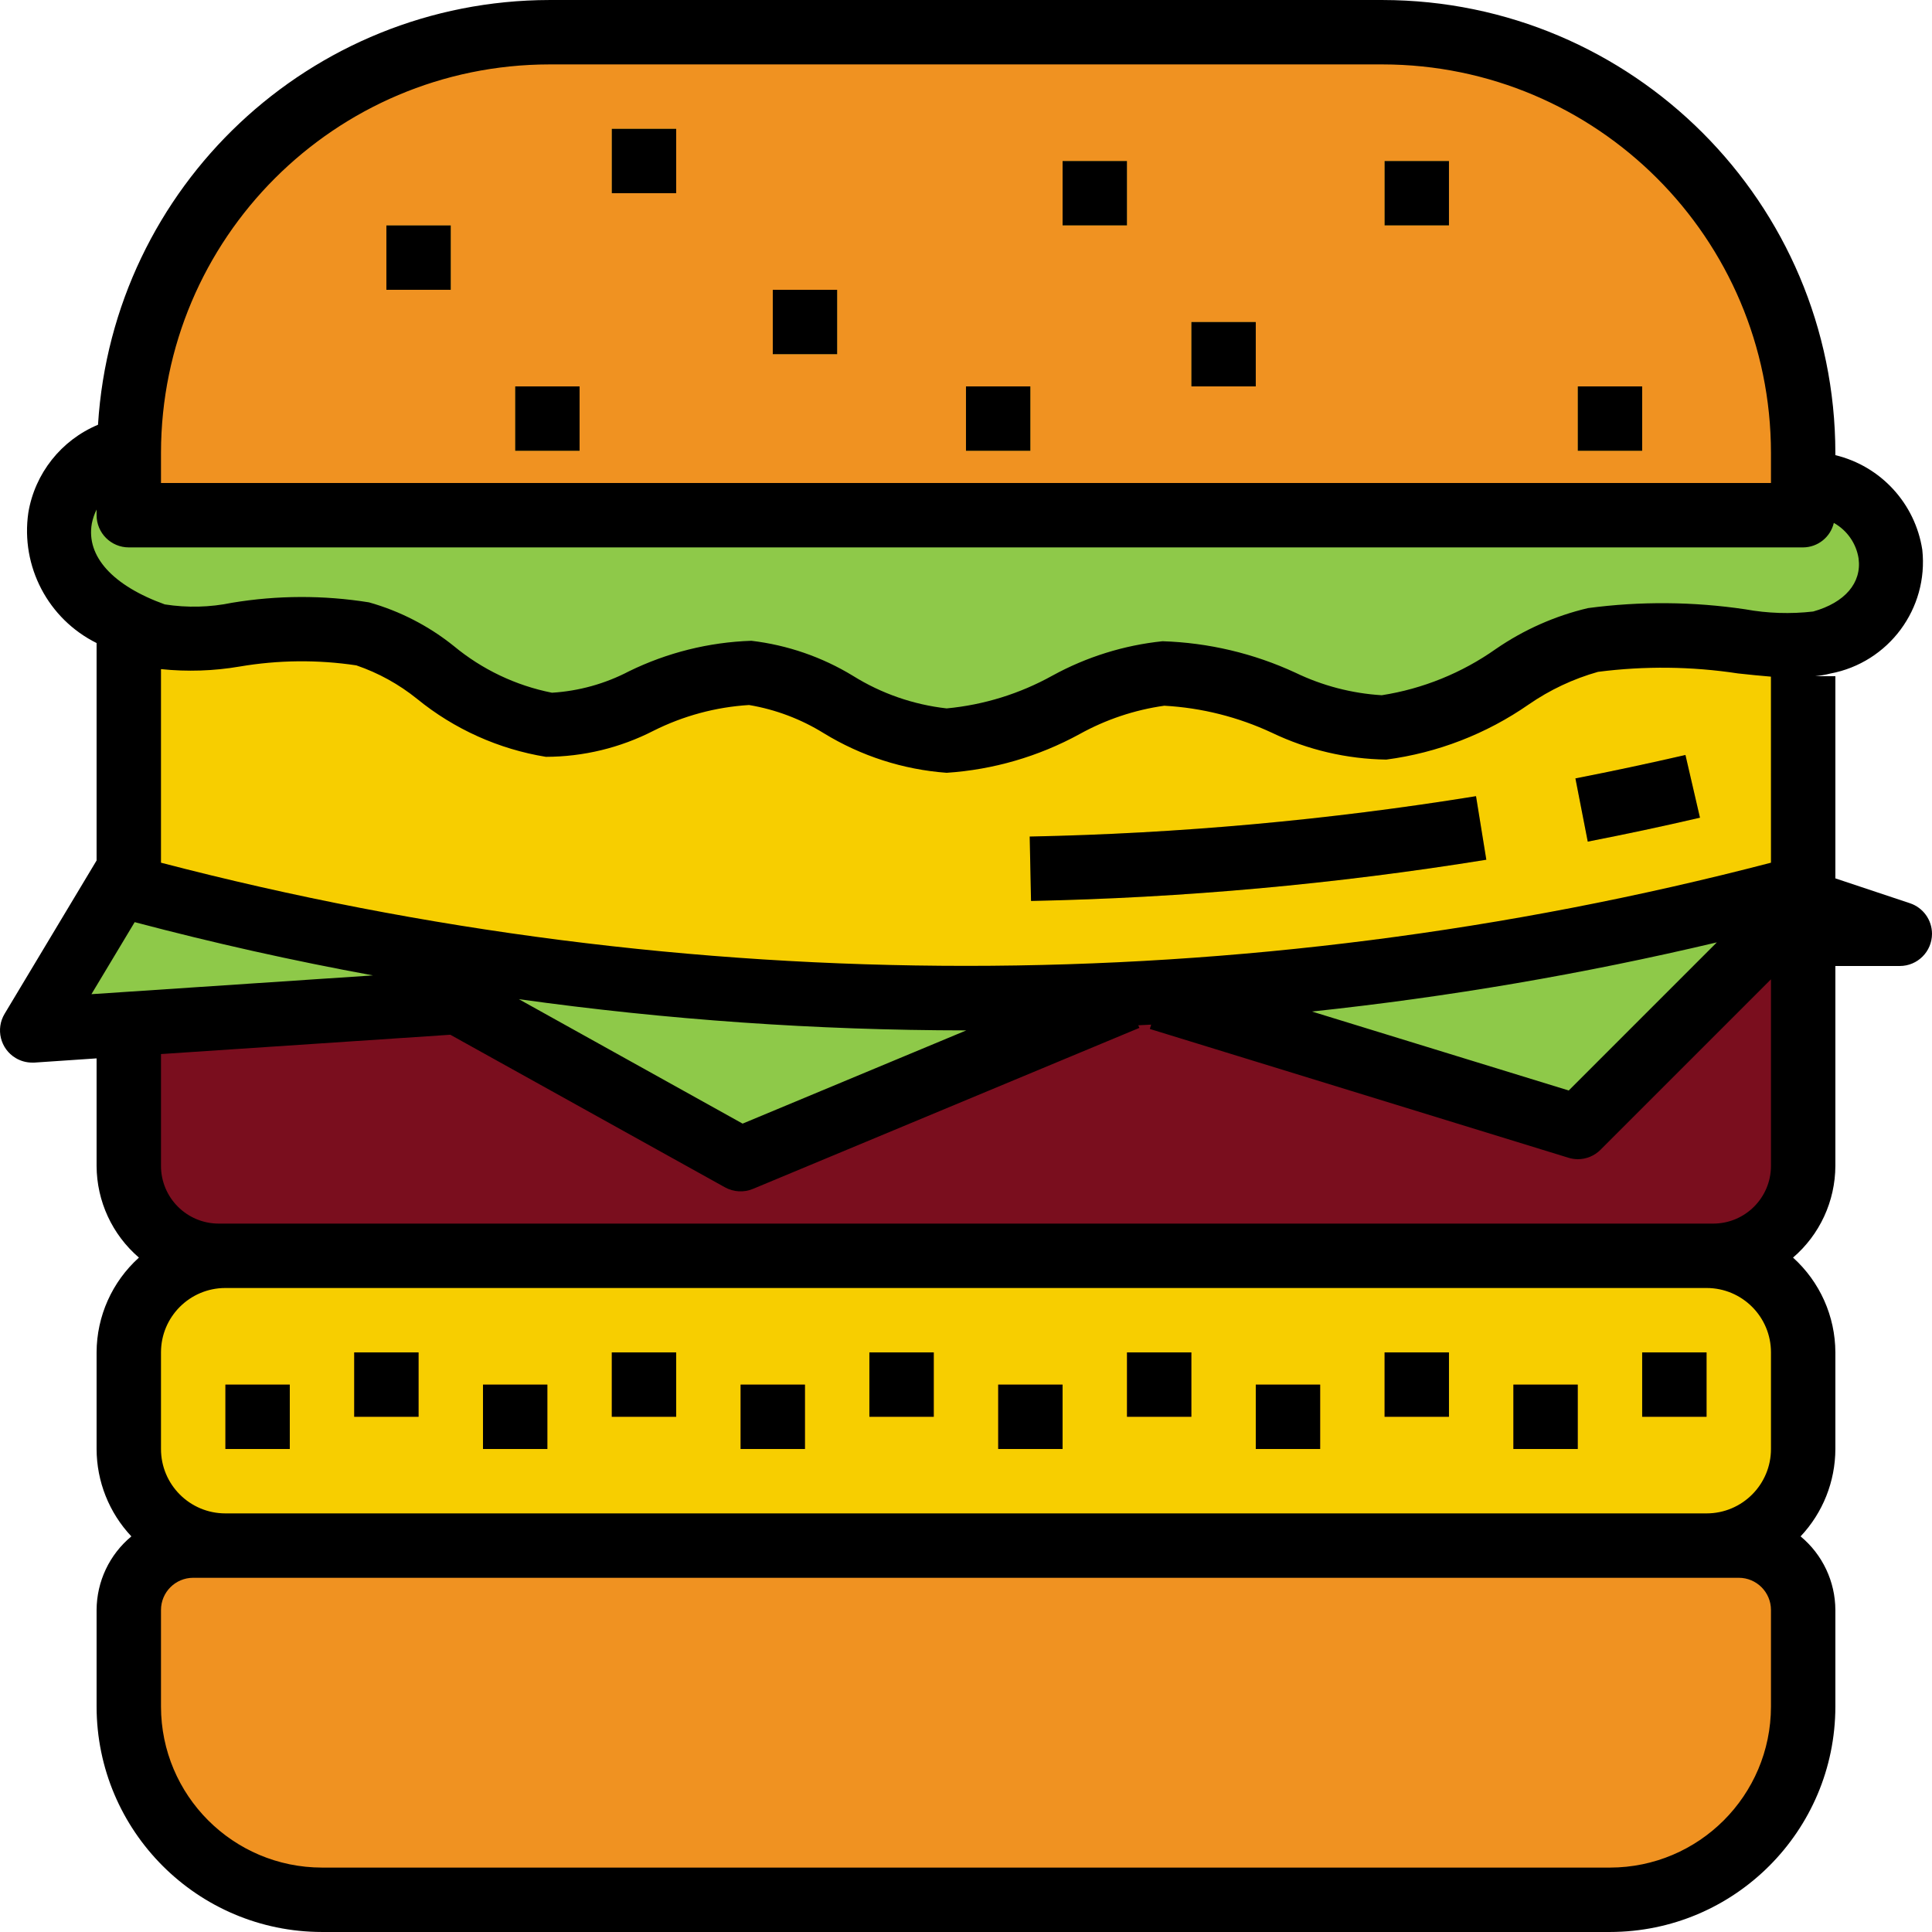 <?xml version="1.0" encoding="iso-8859-1"?>
<!-- Generator: Adobe Illustrator 19.0.0, SVG Export Plug-In . SVG Version: 6.00 Build 0)  -->
<svg version="1.1" id="Capa_1" xmlns="http://www.w3.org/2000/svg" xmlns:xlink="http://www.w3.org/1999/xlink" x="0px" y="0px"
	 viewBox="0 0 511.998 511.998" style="enable-background:new 0 0 511.998 511.998;" xml:space="preserve">
<path style="fill:#F09221;" d="M426.657,503.461H85.33c-28.279,0-51.199-22.92-51.199-51.199v-25.6
	c0-9.429,7.637-17.066,17.066-17.066H460.79c9.429,0,17.066,7.637,17.066,17.066v25.6
	C477.856,480.541,454.936,503.461,426.657,503.461z"/>
<path style="fill:#7A0E1E;" d="M477.856,238.932v70.04c0,13.158-10.666,23.825-23.825,23.825H57.955
	c-13.158,0-23.825-10.667-23.825-23.825v-52.974L477.856,238.932z"/>
<path style="fill:#F7CE00;" d="M59.73,332.798h392.527c14.14,0,25.6,11.46,25.6,25.6v25.6c0,14.14-11.46,25.6-25.6,25.6H59.73
	c-14.139,0-25.6-11.46-25.6-25.6v-25.6C34.13,344.258,45.591,332.798,59.73,332.798z"/>
<polygon style="fill:#8EC949;" points="477.856,230.229 503.456,247.466 460.79,247.466 418.124,298.665 307.193,264.532 
	196.261,307.198 119.462,264.532 8.531,273.065 34.13,230.399 "/>
<g>
	<rect x="59.73" y="366.93" style="fill:#F09221;" width="17.066" height="17.066"/>
	<rect x="93.863" y="358.397" style="fill:#F09221;" width="17.066" height="17.066"/>
	<rect x="127.996" y="366.93" style="fill:#F09221;" width="17.066" height="17.066"/>
	<rect x="162.128" y="358.397" style="fill:#F09221;" width="17.066" height="17.066"/>
	<rect x="196.261" y="366.93" style="fill:#F09221;" width="17.066" height="17.066"/>
	<rect x="230.394" y="358.397" style="fill:#F09221;" width="17.066" height="17.066"/>
	<rect x="264.527" y="366.93" style="fill:#F09221;" width="17.066" height="17.066"/>
	<rect x="298.659" y="358.397" style="fill:#F09221;" width="17.066" height="17.066"/>
	<rect x="332.792" y="366.93" style="fill:#F09221;" width="17.066" height="17.066"/>
	<rect x="366.925" y="358.397" style="fill:#F09221;" width="17.066" height="17.066"/>
	<rect x="401.058" y="366.93" style="fill:#F09221;" width="17.066" height="17.066"/>
	<rect x="435.19" y="358.397" style="fill:#F09221;" width="17.066" height="17.066"/>
</g>
<path style="fill:#F7CE00;" d="M477.856,152.005v83.182l0,0c-145.32,39.125-298.406,39.125-443.726,0l0,0v-73.053L477.856,152.005z"
	/>
<g>
	<path style="fill:#D4B100;" d="M273.23,238.762l-0.35-17.066c39.628-0.802,79.154-4.378,118.279-10.709l2.731,16.845
		C353.971,234.29,313.652,237.943,273.23,238.762z"/>
	<path style="fill:#D4B100;" d="M420.769,223.035l-3.268-16.751c9.745-1.903,19.464-3.968,29.158-6.212l3.848,16.623
		C440.626,219.007,430.71,221.124,420.769,223.035z"/>
</g>
<path style="fill:#8EC949;" d="M34.13,119.468c-17.066,0-34.133,34.133,6.639,48.699c11.733,4.198,32.58-4.71,55.329-0.205
	c14.378,2.842,29.013,22.186,49.347,24.072c15.479,1.451,33.936-14.455,53.367-13.738c16.008,0.597,33.117,17.971,52.061,17.971
	c20.898,0,39.841-17.322,57.437-17.809c21.487-0.597,41.454,15.513,58.461,14.302c22.707-1.63,39.679-20.693,55.389-23.176
	c26.939-4.267,48.759,4.002,60.586,0.691c29.243-8.141,20.71-42.273-4.89-42.273L34.13,119.468z"/>
<path style="fill:#F09221;" d="M145.6,8.536h220.788c61.558,0,111.469,49.911,111.469,111.469v16.529l0,0H34.13l0,0v-16.529
	C34.13,58.447,84.033,8.536,145.6,8.536z"/>
<g>
	<rect x="102.396" y="59.735" style="fill:#FBD836;" width="17.066" height="17.066"/>
	<rect x="136.529" y="102.401" style="fill:#FBD836;" width="17.066" height="17.066"/>
	<rect x="162.128" y="34.136" style="fill:#FBD836;" width="17.066" height="17.066"/>
	<rect x="204.794" y="76.802" style="fill:#FBD836;" width="17.066" height="17.066"/>
	<rect x="281.593" y="42.669" style="fill:#FBD836;" width="17.066" height="17.066"/>
	<rect x="366.925" y="42.669" style="fill:#FBD836;" width="17.066" height="17.066"/>
	<rect x="418.124" y="102.401" style="fill:#FBD836;" width="17.066" height="17.066"/>
	<rect x="315.726" y="85.335" style="fill:#FBD836;" width="17.066" height="17.066"/>
	<rect x="255.993" y="102.401" style="fill:#FBD836;" width="17.066" height="17.066"/>
</g>
<path d="M272.881,221.695l0.35,17.066c40.422-0.819,80.741-4.471,120.659-10.923l-2.731-16.845
	C352.034,217.326,312.509,220.902,272.881,221.695z"/>
<path d="M417.501,206.284l3.268,16.751c9.95-1.937,19.865-4.045,29.738-6.34l-3.848-16.623
	C436.965,202.308,427.246,204.382,417.501,206.284z"/>
<path d="M8.531,281.598c0.188,0,0.375,0,0.563,0l16.503-1.118v28.492c0.034,9.344,4.13,18.218,11.221,24.303
	c-7.117,6.417-11.196,15.539-11.221,25.122v25.6c0.017,8.61,3.311,16.887,9.216,23.159c-5.811,4.813-9.19,11.964-9.216,19.507v25.6
	c0.034,32.972,26.76,59.698,59.732,59.732h341.328c32.972-0.034,59.698-26.76,59.732-59.732v-25.6
	c-0.026-7.543-3.405-14.694-9.216-19.507c5.905-6.263,9.199-14.549,9.216-23.159v-25.6c-0.026-9.583-4.104-18.705-11.221-25.122
	c7.091-6.084,11.187-14.959,11.221-24.303v-52.974h17.066c4.71,0,8.533-3.814,8.542-8.525c0-3.678-2.355-6.946-5.845-8.107
	l-19.763-6.588V179.2h-5.342c1.357-0.145,2.705-0.375,4.036-0.708c15.428-2.91,26.026-17.186,24.345-32.793
	c-1.886-12.262-10.982-22.169-23.04-25.079v-0.614C486.313,53.771,432.639,0.088,366.396,0.003H145.6
	C82.275,0.105,29.924,49.368,25.973,112.564c-9.753,4.079-16.734,12.885-18.466,23.313c-2.065,14.216,5.231,28.142,18.09,34.534
	v57.625L1.218,268.671c-2.423,4.036-1.118,9.284,2.918,11.708C5.467,281.18,6.986,281.598,8.531,281.598z M469.323,452.262
	c-0.026,23.552-19.114,42.64-42.666,42.666H85.33c-23.552-0.026-42.64-19.114-42.666-42.666v-25.6c0-4.71,3.823-8.533,8.533-8.533
	H460.79c4.71,0,8.533,3.823,8.533,8.533V452.262z M469.323,383.997c0,9.429-7.637,17.066-17.066,17.066H59.73
	c-9.429,0-17.066-7.637-17.066-17.066v-25.6c0-9.429,7.637-17.066,17.066-17.066h392.527c9.429,0,17.066,7.637,17.066,17.066
	V383.997z M469.323,308.973c-0.009,8.439-6.852,15.283-15.291,15.291H57.955c-8.439-0.009-15.283-6.844-15.291-15.291v-29.636
	l76.679-5.12l72.771,40.43c2.287,1.271,5.018,1.425,7.432,0.418L301.945,272.4l-0.29-0.691c1.126-0.06,2.253-0.102,3.413-0.171
	l-0.35,1.143l110.931,34.133c0.802,0.247,1.638,0.375,2.475,0.384c2.261,0,4.437-0.896,6.033-2.5l45.166-45.166V308.973z
	 M137.493,264.788c39.261,5.478,78.855,8.243,118.5,8.277h0.085l-59.28,24.704L137.493,264.788z M347.683,268.065
	c36.112-3.84,71.952-9.958,107.296-18.329l-39.253,39.253L347.683,268.065z M469.323,228.624
	c-139.885,36.454-286.775,36.454-426.66,0v-51.302c6.946,0.725,13.969,0.495,20.855-0.683c10.223-1.741,20.667-1.852,30.924-0.307
	c5.837,1.997,11.281,5,16.085,8.875c9.839,8.021,21.606,13.32,34.133,15.36c9.916-0.017,19.695-2.381,28.518-6.903
	c7.893-3.959,16.512-6.289,25.327-6.827c7.014,1.178,13.73,3.712,19.78,7.458c9.873,6.05,21.043,9.651,32.588,10.504
	c12.339-0.819,24.345-4.309,35.199-10.24c6.963-3.866,14.583-6.425,22.476-7.535c9.898,0.546,19.592,2.987,28.569,7.185
	c9.455,4.523,19.78,6.937,30.259,7.091c13.559-1.783,26.504-6.792,37.734-14.6c5.606-3.874,11.818-6.801,18.38-8.653
	c12.322-1.587,24.806-1.451,37.094,0.418c3.063,0.341,5.973,0.623,8.729,0.853L469.323,228.624z M42.664,120.005
	C42.723,63.183,88.777,17.138,145.6,17.069h220.796c56.823,0.068,102.868,46.113,102.927,102.936v7.996H42.664V120.005z
	 M24.326,138.778c0.256-1.297,0.683-2.56,1.271-3.746v1.502c0,4.71,3.823,8.533,8.533,8.533h443.726
	c3.883-0.034,7.236-2.714,8.124-6.494c3.524,1.971,5.948,5.453,6.562,9.438c0.853,6.451-3.627,11.699-12.04,14.046
	c-5.999,0.691-12.066,0.495-18.005-0.589c-13.807-2.048-27.835-2.159-41.668-0.316c-8.747,2.065-17.024,5.743-24.422,10.837
	c-9.003,6.357-19.345,10.556-30.233,12.254c-7.944-0.486-15.71-2.517-22.878-5.973c-11.059-5.12-23.04-7.953-35.216-8.337
	c-10.223,1.058-20.138,4.156-29.149,9.096c-8.653,4.813-18.201,7.774-28.057,8.704c-8.815-0.99-17.297-3.934-24.823-8.627
	c-8.2-5-17.391-8.166-26.931-9.293c-11.255,0.375-22.306,3.132-32.426,8.081c-6.332,3.311-13.286,5.248-20.42,5.683
	c-9.574-1.894-18.526-6.161-26.035-12.39c-6.63-5.316-14.259-9.25-22.442-11.554c-12.023-1.929-24.277-1.894-36.292,0.102
	c-5.871,1.22-11.912,1.365-17.834,0.435c-13.807-4.966-20.847-12.74-19.345-21.376L24.326,138.778L24.326,138.778z M35.692,244.377
	c20.898,5.53,41.949,10.231,63.146,14.114l-74.606,4.975L35.692,244.377z"/>
<rect x="59.73" y="366.93" width="17.066" height="17.066"/>
<rect x="93.863" y="358.397" width="17.066" height="17.066"/>
<rect x="127.996" y="366.93" width="17.066" height="17.066"/>
<rect x="162.128" y="358.397" width="17.066" height="17.066"/>
<rect x="196.261" y="366.93" width="17.066" height="17.066"/>
<rect x="230.394" y="358.397" width="17.066" height="17.066"/>
<rect x="264.527" y="366.93" width="17.066" height="17.066"/>
<rect x="298.659" y="358.397" width="17.066" height="17.066"/>
<rect x="332.792" y="366.93" width="17.066" height="17.066"/>
<rect x="366.925" y="358.397" width="17.066" height="17.066"/>
<rect x="401.058" y="366.93" width="17.066" height="17.066"/>
<rect x="435.19" y="358.397" width="17.066" height="17.066"/>
<rect x="102.396" y="59.735" width="17.066" height="17.066"/>
<rect x="136.529" y="102.401" width="17.066" height="17.066"/>
<rect x="162.128" y="34.136" width="17.066" height="17.066"/>
<rect x="204.794" y="76.802" width="17.066" height="17.066"/>
<rect x="281.593" y="42.669" width="17.066" height="17.066"/>
<rect x="366.925" y="42.669" width="17.066" height="17.066"/>
<rect x="418.124" y="102.401" width="17.066" height="17.066"/>
<rect x="315.726" y="85.335" width="17.066" height="17.066"/>
<rect x="255.993" y="102.401" width="17.066" height="17.066"/>
<g>
</g>
<g>
</g>
<g>
</g>
<g>
</g>
<g>
</g>
<g>
</g>
<g>
</g>
<g>
</g>
<g>
</g>
<g>
</g>
<g>
</g>
<g>
</g>
<g>
</g>
<g>
</g>
<g>
</g>
</svg>
